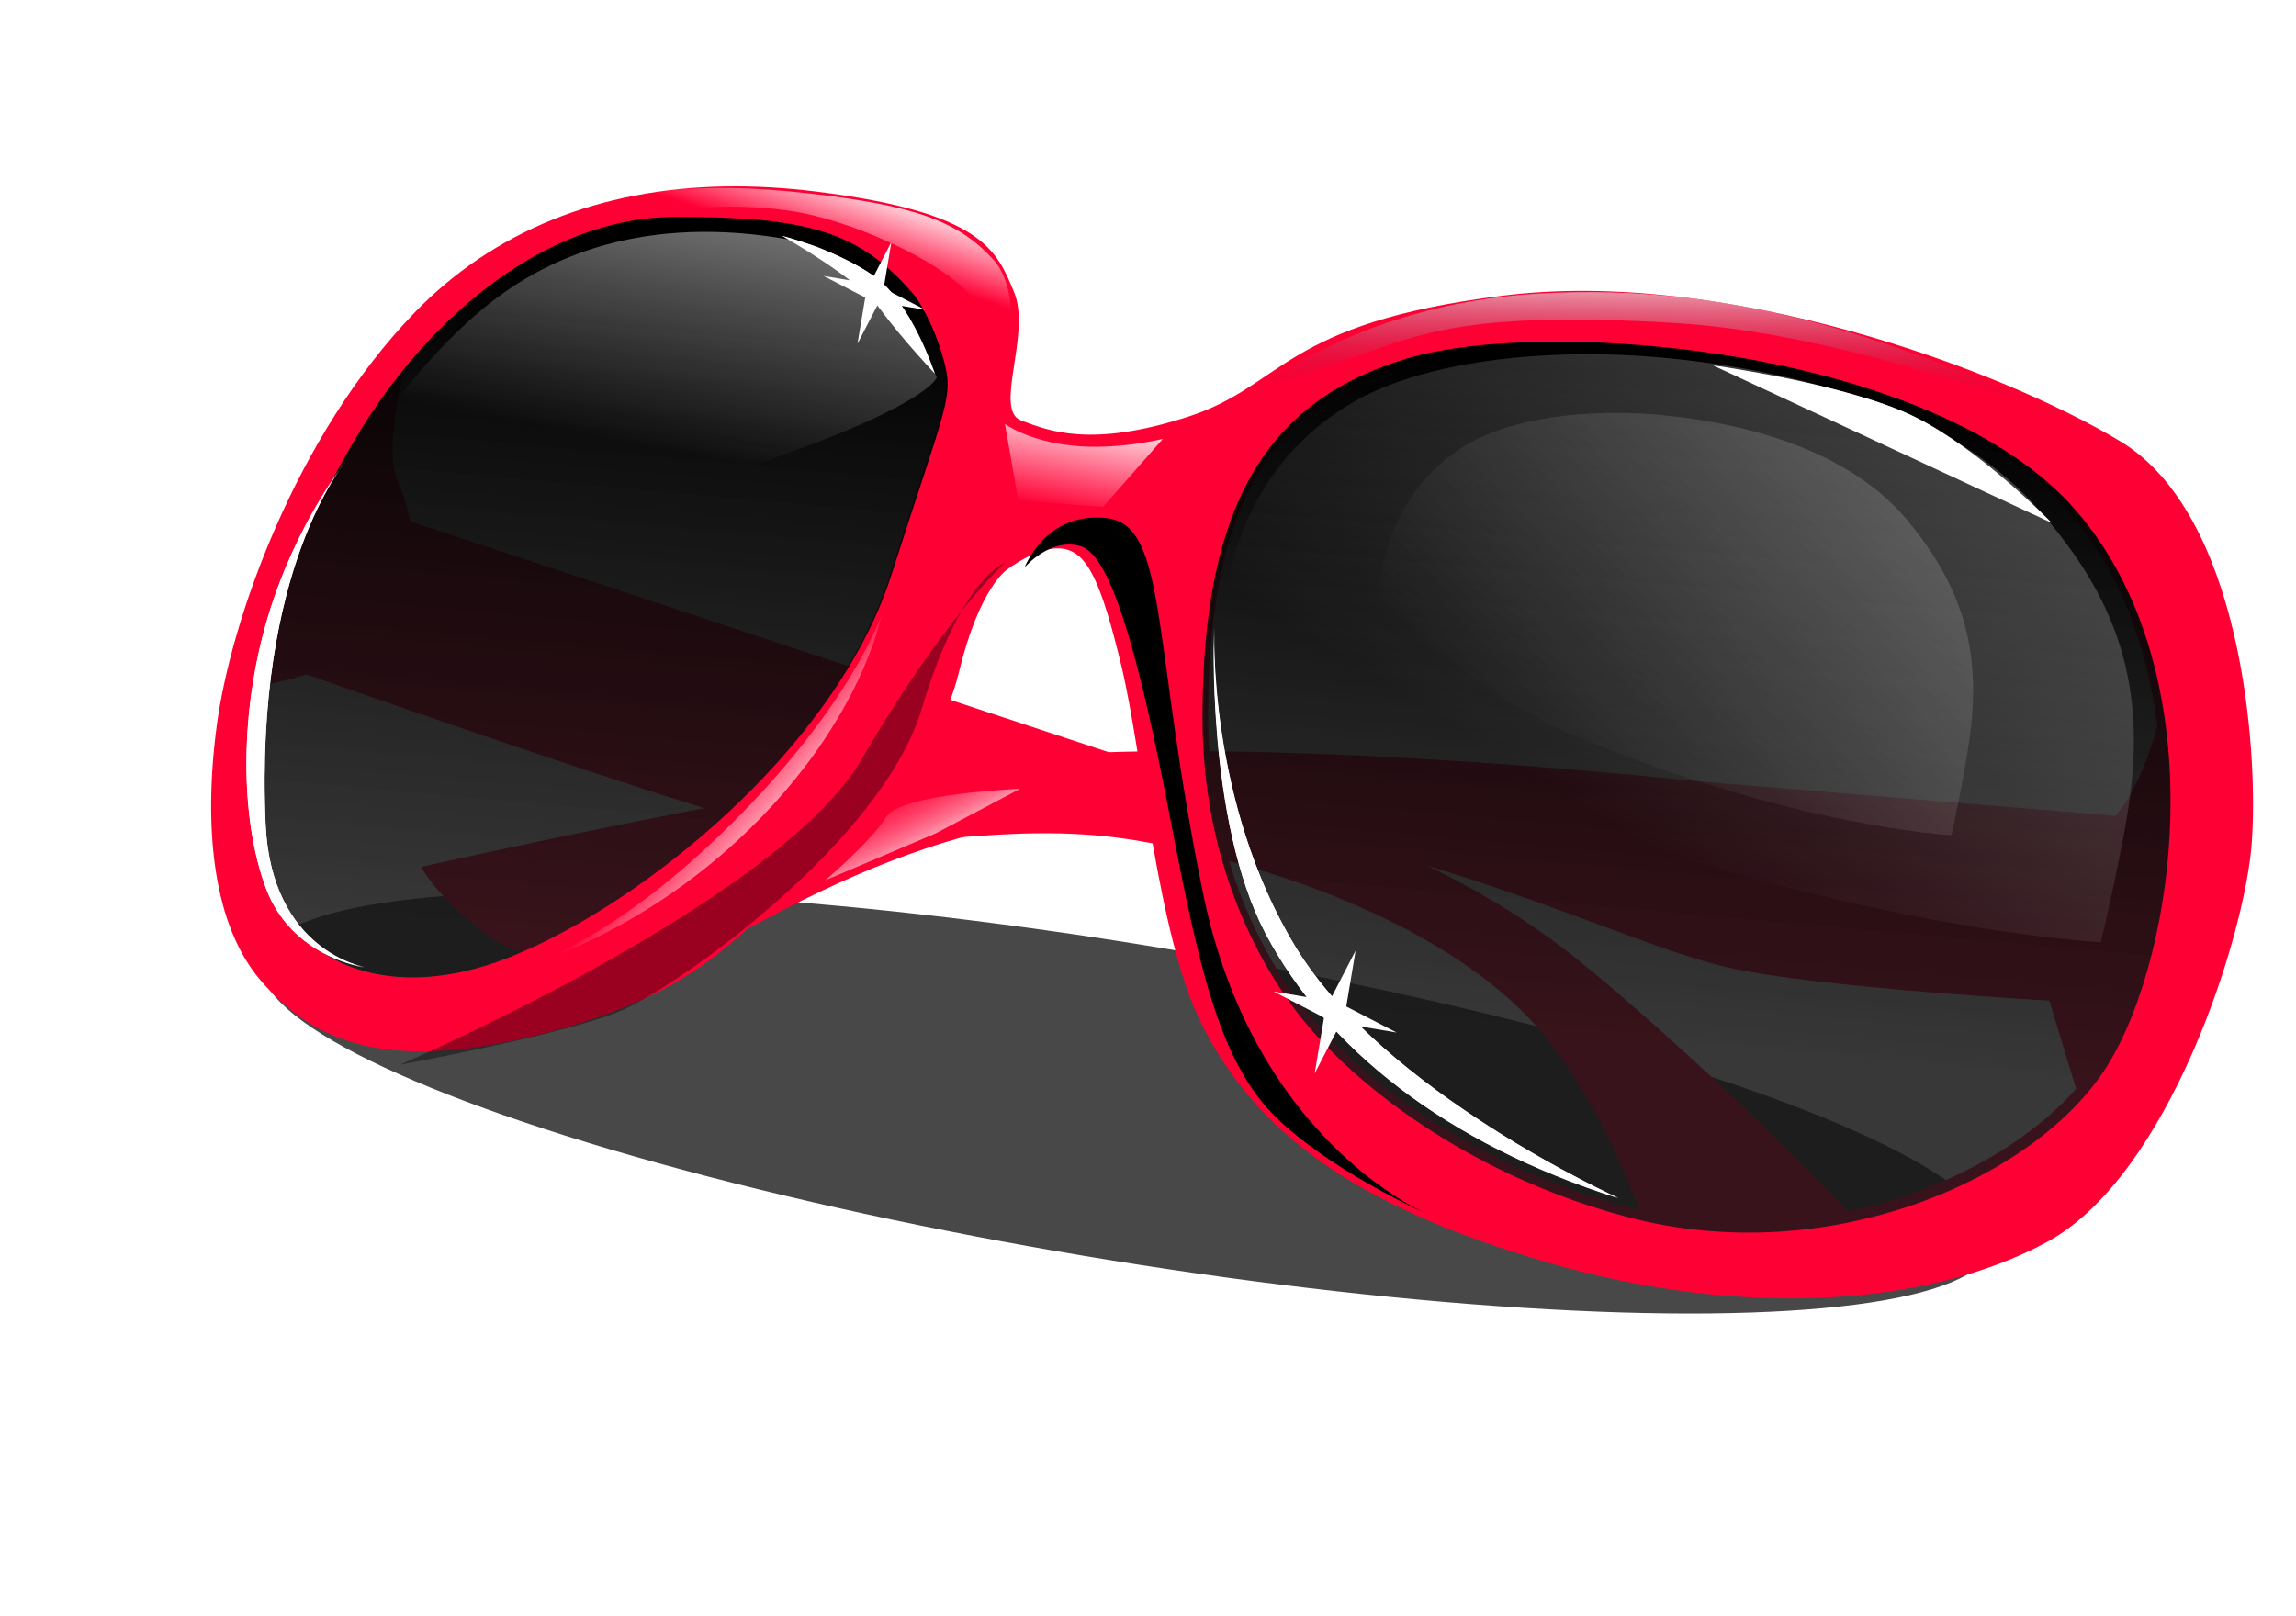 <?xml version="1.0" encoding="UTF-8" standalone="no"?>
<svg
   xmlns:dc="http://purl.org/dc/elements/1.1/"
   xmlns:cc="http://creativecommons.org/ns#"
   xmlns:rdf="http://www.w3.org/1999/02/22-rdf-syntax-ns#"
   xmlns:svg="http://www.w3.org/2000/svg"
   xmlns="http://www.w3.org/2000/svg"
   xmlns:xlink="http://www.w3.org/1999/xlink"
   xmlns:sodipodi="http://sodipodi.sourceforge.net/DTD/sodipodi-0.dtd"
   xmlns:inkscape="http://www.inkscape.org/namespaces/inkscape"
   id="svg2"
   sodipodi:docname="sunglasses.svg"
   viewBox="0 0 472.441 332.598"
   version="1.1"
   inkscape:version="1.0.2-2 (e86c870879, 2021-01-15)"
   width="125mm"
   height="88mm">
  <defs
     id="defs4">
    <linearGradient
       id="linearGradient4057"
       inkscape:collect="always">
      <stop
         id="stop4059"
         style="stop-color:#ffffff"
         offset="0" />
      <stop
         id="stop4061"
         style="stop-color:#ffffff;stop-opacity:0"
         offset="1" />
    </linearGradient>
    <linearGradient
       id="linearGradient3854"
       y2="615.22"
       gradientUnits="userSpaceOnUse"
       x2="212.14"
       gradientTransform="matrix(0.717,0,0,0.717,34.894,148.503)"
       y1="423.79"
       x1="229.29"
       inkscape:collect="always">
      <stop
         id="stop3850"
         style="stop-color:#000000"
         offset="0" />
      <stop
         id="stop3852"
         style="stop-color:#161616;stop-opacity:.855"
         offset="1" />
    </linearGradient>
    <linearGradient
       id="linearGradient3856"
       y2="615.22"
       gradientUnits="userSpaceOnUse"
       x2="212.14"
       gradientTransform="matrix(0.708,0,0,0.708,39.465,152.472)"
       y1="423.79"
       x1="229.29"
       inkscape:collect="always">
      <stop
         id="stop3860"
         style="stop-color:#000000"
         offset="0" />
      <stop
         id="stop3862"
         style="stop-color:#161616;stop-opacity:.855"
         offset="1" />
    </linearGradient>
    <linearGradient
       id="linearGradient3872"
       y2="407.38"
       gradientUnits="userSpaceOnUse"
       x2="256.07"
       y1="385.66"
       x1="263.14"
       inkscape:collect="always"
       gradientTransform="matrix(0.706,0,0,0.706,39.699,153.897)">
      <stop
         id="stop3868"
         style="stop-color:#ffffff"
         offset="0" />
      <stop
         id="stop3870"
         style="stop-color:#ffffff;stop-opacity:0"
         offset="1" />
    </linearGradient>
    <linearGradient
       id="linearGradient3902"
       y2="453.79"
       gradientUnits="userSpaceOnUse"
       x2="500"
       y1="414.51"
       x1="500.71"
       inkscape:collect="always"
       gradientTransform="matrix(0.706,0,0,0.706,39.699,153.897)">
      <stop
         id="stop3898"
         style="stop-color:#ffffff"
         offset="0" />
      <stop
         id="stop3900"
         style="stop-color:#900026;stop-opacity:0"
         offset="1" />
    </linearGradient>
    <filter
       id="filter3989"
       inkscape:collect="always"
       color-interpolation-filters="sRGB">
      <feGaussianBlur
         id="feGaussianBlur3991"
         stdDeviation="4.908"
         inkscape:collect="always" />
    </filter>
    <filter
       id="filter4019"
       height="1.173"
       width="1.298"
       color-interpolation-filters="sRGB"
       y="-0.087"
       x="-0.149"
       inkscape:collect="always">
      <feGaussianBlur
         id="feGaussianBlur4021"
         stdDeviation="7.352"
         inkscape:collect="always" />
    </filter>
    <linearGradient
       id="linearGradient4031"
       y2="488.13"
       gradientUnits="userSpaceOnUse"
       x2="341.45"
       y1="457.13"
       x1="347.26"
       inkscape:collect="always"
       gradientTransform="matrix(0.706,0,0,0.706,39.699,153.897)">
      <stop
         id="stop4027"
         style="stop-color:#ffffff"
         offset="0" />
      <stop
         id="stop4029"
         style="stop-color:#ffffff;stop-opacity:0"
         offset="1" />
    </linearGradient>
    <linearGradient
       id="linearGradient4035"
       y2="584.01"
       gradientUnits="userSpaceOnUse"
       x2="493.15"
       gradientTransform="matrix(0.709,0,0,0.646,34.922,181.442)"
       y1="386.88"
       x1="627.14"
       inkscape:collect="always">
      <stop
         id="stop4039"
         style="stop-color:#ffffff"
         offset="0" />
      <stop
         id="stop4041"
         style="stop-color:#ffffff;stop-opacity:0"
         offset="1" />
    </linearGradient>
    <linearGradient
       id="linearGradient4045"
       y2="611.59"
       xlink:href="#linearGradient4057"
       gradientUnits="userSpaceOnUse"
       x2="473.03"
       gradientTransform="matrix(0.464,0,0,0.464,162.228,273.7)"
       y1="460.36"
       x1="631.27"
       inkscape:collect="always" />
    <linearGradient
       id="linearGradient4055"
       y2="476.81"
       xlink:href="#linearGradient4057"
       gradientUnits="userSpaceOnUse"
       x2="258.09"
       y1="323.07"
       x1="287"
       inkscape:collect="always"
       gradientTransform="matrix(0.706,0,0,0.706,39.699,153.897)" />
    <filter
       id="filter4067"
       height="1.205"
       width="1.289"
       color-interpolation-filters="sRGB"
       y="-0.103"
       x="-0.145"
       inkscape:collect="always">
      <feGaussianBlur
         id="feGaussianBlur4069"
         stdDeviation="7.098"
         inkscape:collect="always" />
    </filter>
    <linearGradient
       id="linearGradient4085"
       y2="570.86"
       gradientUnits="userSpaceOnUse"
       x2="233.56"
       y1="590.72"
       x1="255.48"
       inkscape:collect="always"
       gradientTransform="matrix(0.706,0,0,0.706,39.699,153.897)">
      <stop
         id="stop4089"
         style="stop-color:#ffffff"
         offset="0" />
      <stop
         id="stop4091"
         style="stop-color:#ffffff;stop-opacity:0"
         offset="1" />
    </linearGradient>
    <linearGradient
       id="linearGradient4101"
       y2="563.32"
       gradientUnits="userSpaceOnUse"
       x2="289.04"
       y1="589.35"
       x1="302.05"
       inkscape:collect="always"
       gradientTransform="matrix(0.706,0,0,0.706,39.699,153.897)">
      <stop
         id="stop4097"
         style="stop-color:#ffffff"
         offset="0" />
      <stop
         id="stop4099"
         style="stop-color:#ff0035;stop-opacity:0"
         offset="1" />
    </linearGradient>
    <filter
       id="filter4128"
       height="1.517"
       width="1.176"
       color-interpolation-filters="sRGB"
       y="-0.259"
       x="-0.088"
       inkscape:collect="always">
      <feGaussianBlur
         id="feGaussianBlur4130"
         stdDeviation="18.686"
         inkscape:collect="always" />
    </filter>
    <linearGradient
       id="linearGradient4134"
       y2="480.44"
       xlink:href="#linearGradient4057"
       gradientUnits="userSpaceOnUse"
       x2="520.55"
       gradientTransform="matrix(0.706,0,0,0.706,67.753,151.962)"
       y1="429.07"
       x1="541.1"
       inkscape:collect="always" />
    <filter
       id="filter4138"
       height="1.378"
       width="1.176"
       color-interpolation-filters="sRGB"
       y="-0.189"
       x="-0.088"
       inkscape:collect="always">
      <feGaussianBlur
         id="feGaussianBlur4140"
         stdDeviation="3.613"
         inkscape:collect="always" />
    </filter>
    <linearGradient
       id="linearGradient4146"
       y2="429.04"
       xlink:href="#linearGradient4057"
       gradientUnits="userSpaceOnUse"
       x2="278.48"
       y1="421.29"
       x1="283.81"
       inkscape:collect="always"
       gradientTransform="matrix(0.706,0,0,0.706,39.699,153.897)" />
    <filter
       id="filter4150"
       height="1.253"
       width="1.228"
       color-interpolation-filters="sRGB"
       y="-0.127"
       x="-0.114"
       inkscape:collect="always">
      <feGaussianBlur
         id="feGaussianBlur4152"
         stdDeviation="2.119"
         inkscape:collect="always" />
    </filter>
    <filter
       id="filter4154"
       height="1.187"
       width="1.8"
       color-interpolation-filters="sRGB"
       y="-0.093"
       x="-0.4"
       inkscape:collect="always">
      <feGaussianBlur
         id="feGaussianBlur4156"
         stdDeviation="5.724"
         inkscape:collect="always" />
    </filter>
  </defs>
  <sodipodi:namedview
     id="base"
     fit-margin-left="0"
     inkscape:zoom="0.73"
     borderopacity="1.0"
     inkscape:current-layer="layer1"
     inkscape:cx="138.50578"
     inkscape:cy="160.19428"
     inkscape:window-maximized="1"
     showgrid="false"
     fit-margin-right="0"
     inkscape:guide-bbox="true"
     showguides="true"
     bordercolor="#666666"
     inkscape:window-x="-8"
     inkscape:window-y="-8"
     fit-margin-bottom="0"
     inkscape:window-width="1920"
     inkscape:pageopacity="0.0"
     inkscape:pageshadow="2"
     pagecolor="#ffffff"
     inkscape:document-units="px"
     inkscape:window-height="1017"
     fit-margin-top="0"
     inkscape:document-rotation="0"
     units="mm" />
  <g
     id="layer1"
     inkscape:label="Layer 1"
     inkscape:groupmode="layer"
     transform="translate(-60.015,-393.23)">
    <ellipse
       id="path4126"
       style="fill:#484848;filter:url(#filter4128)"
       transform="matrix(0.693,0.116,-0.134,0.485,128.777,267.048)"
       cx="359.589"
       cy="642.088"
       rx="256.849"
       ry="65.068" />
    <g
       id="g3797"
       style="fill:#ff0035"
       transform="matrix(0.706,0,0,0.706,39.699,153.897)">
      <path
         id="path3770"
         d="m 651.55,632.14 c 0,0 -87.883,-4.041 -119.2,-11.112 -31.315,-7.071 -91.924,-39.396 -164.65,-44.447 -72.731,-5.051 -131.32,43.437 -143.44,43.437 -12.122,0 -40.406,2.02 -54.548,-9.091 -14.142,-11.112 -18.183,-19.193 -18.183,-19.193 0,0 88.893,-20.203 159.6,-30.305 70.711,-10.102 209.1,5.051 209.1,5.051 l 146.47,12.122 z"
         style="fill:#ff0035"
         inkscape:connector-curvature="0" />
      <g
         id="g3792"
         style="fill:#ff0035">
        <path
           id="path3774"
           style="fill:#ff0035"
           inkscape:connector-curvature="0"
           d="m 144.45,489.71 241.43,79.802 c 0,0 59.599,14.142 103.04,49.497 43.437,35.355 85.863,80.812 85.863,80.812 l -64.65,2.02 c 0,0 -13.132,-43.437 -37.376,-67.68 -24.244,-24.244 -66.67,-41.416 -109.1,-49.497 -42.426,-8.081 -71.721,5.051 -105.06,-3.03 -33.335,-8.081 -147.48,-48.487 -147.48,-48.487 z" />
        <path
           id="path3786"
           style="fill:#ff0035"
           inkscape:connector-curvature="0"
           d="m 657.61,550.32 c 0,0 -6.061,25.254 -18.183,31.315 -12.122,6.061 -14.142,46.467 -14.142,46.467 l 10.102,33.335 36.365,-62.629 z" />
        <path
           id="path3772"
           style="fill:#ff0035"
           inkscape:connector-curvature="0"
           d="m 147.48,442.23 c 0,0 -7.071,27.274 -3.03,36.365 4.041,9.091 8.081,25.254 0,40.406 -8.081,15.152 -41.416,20.203 -41.416,20.203 0,0 4.041,-40.406 15.152,-59.599 11.112,-19.193 29.294,-37.376 29.294,-37.376 z" />
      </g>
    </g>
    <path
       id="path2996"
       style="fill:#ff0035;stroke-width:0.706"
       inkscape:connector-curvature="0"
       d="m 209.38,431.602 c -26,0.414 -47.879,9.21 -64.108,26.019 -24.536,25.412 -37.796,63.496 -40.649,84.897 -2.853,21.401 -0.718,41.374 9.269,52.787 9.987,11.413 24.247,19.263 57.774,10.703 33.527,-8.56 39.939,-21.394 51.353,-29.24 11.413,-7.847 29.97,-27.119 34.25,-44.953 4.279,-17.831 10,-21.376 10,-21.376 0,0 6.416,-4.995 11.409,-4.281 4.993,0.713 7.835,6.419 12.115,24.253 4.28,17.834 7.412,55.452 16.419,73.464 11.413,22.827 32.09,37.798 71.324,49.212 39.234,11.413 77.758,9.295 102.728,-4.259 24.967,-13.554 40.657,-62.789 42.084,-82.051 1.427,-19.26 -2.132,-67.775 -27.1,-82.757 -24.967,-14.98 -81.324,-35.653 -126.978,-29.946 -45.655,5.707 -44.929,18.539 -64.902,24.959 -19.974,6.42 -28.543,2.868 -34.25,0.728 -5.707,-2.14 2.132,-17.833 -1.434,-26.393 -3.567,-8.56 -6.409,-16.42 -40.649,-20.7 -6.42,-0.802 -12.648,-1.155 -18.647,-1.059 z m -10.614,6.772 c 27.107,0 37.82,2.843 49.234,16.397 0,0 3.554,4.997 5.694,12.844 2.14,7.847 0.733,8.557 -10.681,44.225 -11.414,35.668 -51.367,67.774 -78.471,78.471 -27.107,10.7 -50.35,-0.135 -52.081,-27.828 -2.147,-34.229 8.34,-57.081 19.258,-76.324 14.985,-26.397 39.935,-47.78 67.045,-47.78 z m 180.45,25.804 c 35.445,-0.268 84.925,9.507 106.323,34.117 28.534,32.814 20.689,89.876 6.422,112.699 -14.267,22.827 -56.35,41.375 -97.015,30.675 -40.661,-10.7 -62.056,-35.662 -62.056,-35.662 0,0 -24.275,-22.829 -24.275,-65.631 0,-42.801 12.844,-64.198 41.378,-72.758 7.134,-2.14 17.403,-3.353 29.218,-3.443 z" />
    <path
       id="path3766"
       sodipodi:nodetypes="cssssssc"
       style="fill:url(#linearGradient3856);stroke-width:0.706"
       inkscape:connector-curvature="0"
       d="m 248.439,454.327 c -11.451,-13.598 -22.185,-16.46 -49.38,-16.46 -27.195,0 -52.243,21.47 -67.271,47.949 -10.956,19.304 -21.47,42.224 -19.323,76.578 1.736,27.783 25.048,38.646 52.243,27.91 27.195,-10.735 67.271,-42.939 78.725,-78.725 11.451,-35.783 12.882,-36.498 10.735,-44.371 -2.147,-7.873 -5.725,-12.882 -5.725,-12.882 z" />
    <path
       id="path3768"
       style="fill:url(#linearGradient3854);stroke-width:0.706"
       inkscape:connector-curvature="0"
       d="m 332.072,607.554 c 0,0 -24.626,-23.178 -24.626,-66.636 0,-43.458 13.038,-65.187 42.009,-73.881 28.972,-8.692 108.646,-2.173 137.621,31.145 28.972,33.318 21.005,91.26 6.519,114.437 -14.486,23.178 -57.22,42.009 -98.505,31.145 -41.285,-10.865 -63.014,-36.215 -63.014,-36.215 z" />
    <path
       id="path3864"
       sodipodi:nodetypes="cssscszsc"
       style="fill:url(#linearGradient3872);stroke-width:0.706"
       inkscape:connector-curvature="0"
       d="m 266.185,472.61 c 0,0 5.335,-18.117 -1.798,-25.964 -7.133,-7.847 -16.036,-11.13 -38.149,-13.627 -22.114,-2.497 -42.088,-1.427 -62.061,10.7 -15.222,9.242 -25.324,22.471 -25.324,22.471 0,0 15.337,-18.191 33.527,-23.897 18.191,-5.707 35.065,-7.867 49.935,-5.707 14.87,2.16 36.381,12.84 39.234,20.33 2.853,7.49 4.637,15.693 4.637,15.693 z" />
    <path
       id="path3894"
       sodipodi:nodetypes="csscssc"
       style="fill:url(#linearGradient3902);stroke-width:0.706"
       inkscape:connector-curvature="0"
       d="m 316.621,474.863 c 0,0 21.755,-18.907 59.521,-21.185 19.704,-1.188 43.38,0.504 72.638,10.593 29.25,10.084 49.934,20.677 49.934,20.677 0,0 -51.954,-22.699 -93.823,-25.221 -41.867,-2.522 -51.954,2.018 -65.07,6.557 -13.114,4.54 -23.203,8.575 -23.203,8.575 z" />
    <path
       id="path3959"
       style="opacity:0.63;fill:#020202;filter:url(#filter3989)"
       inkscape:connector-curvature="0"
       d="m 321.59,503.14 c 0,0 -12.592,3.875 -24.216,42.62 -11.624,38.746 -71.679,81.366 -88.146,88.146 -16.467,6.78 -63.93,15.498 -63.93,15.498 0,0 110.42,-47.463 134.64,-89.115 24.216,-41.652 41.652,-57.15 41.652,-57.15 z"
       transform="matrix(0.706,0,0,0.706,39.699,153.897)" />
    <path
       id="path3993"
       style="fill:#000000;filter:url(#filter4019)"
       inkscape:connector-curvature="0"
       d="m 327.4,504.42 c 0,0 7.534,-8.904 16.438,-6.164 8.904,2.74 17.123,32.877 26.027,79.452 8.904,46.575 15.068,72.603 32.192,88.356 17.123,15.753 43.836,27.397 43.836,27.397 0,0 -51.37,-20.548 -66.438,-93.836 -15.068,-73.288 -10.274,-107.53 -28.082,-109.59 -17.808,-2.055 -23.973,14.384 -23.973,14.384 z"
       transform="matrix(0.706,0,0,0.706,39.699,153.897)" />
    <path
       id="path4023"
       style="fill:url(#linearGradient4031);stroke-width:0.706"
       inkscape:connector-curvature="0"
       d="m 266.8,480.477 c 0,0 4.446,3.42 13.681,4.446 9.235,1.026 18.811,-1.368 18.811,-1.368 l -12.313,14.023 -17.443,-1.368 z" />
    <path
       id="path4033"
       sodipodi:nodetypes="csssscsc"
       style="opacity:0.361;fill:url(#linearGradient4035);stroke-width:0.706"
       inkscape:connector-curvature="0"
       d="m 312.363,517.707 c 0,0 0.313,-26.116 25.409,-41.295 16.194,-9.795 43.696,-11.478 64.01,-9.601 31.496,2.91 60.289,12.104 76.769,30.249 16.482,18.145 22.662,35.664 19.916,58.814 -1.331,11.214 -6.181,31.285 -6.181,31.285 0,0 -50.132,-2.503 -117.431,-28.156 -39.182,-14.935 -62.493,-41.295 -62.493,-41.295 z" />
    <path
       id="path4043"
       d="m 343.809,515.249 c 0,0 0.205,-18.76 16.63,-29.664 10.598,-7.036 28.598,-8.245 41.893,-6.897 20.613,2.091 39.458,8.695 50.245,21.729 10.787,13.034 14.832,25.619 13.034,42.249 -0.871,8.056 -4.045,22.473 -4.045,22.473 0,0 -32.811,-1.798 -76.854,-20.226 -25.644,-10.728 -40.901,-29.664 -40.901,-29.664 z"
       sodipodi:nodetypes="csssscsc"
       style="opacity:0.18;fill:url(#linearGradient4045);stroke-width:0.706"
       inkscape:connector-curvature="0" />
    <path
       id="path4053"
       sodipodi:nodetypes="czzcsc"
       style="fill:url(#linearGradient4055);stroke-width:0.706"
       inkscape:connector-curvature="0"
       d="m 252.775,470.901 c 0,0 -9.577,-24.283 -28.73,-28.045 -19.153,-3.762 -41.042,-2.736 -59.853,10.261 -18.811,12.997 -34.544,39.674 -34.544,39.674 0,0 54.723,6.84 88.237,-4.788 33.517,-11.629 34.886,-17.101 34.886,-17.101 z" />
    <path
       id="path4063"
       sodipodi:nodetypes="czczc"
       style="fill:#ffffff;stroke-width:0.706"
       inkscape:connector-curvature="0"
       d="m 309.891,522.544 c 0,0 -1.727,39.543 10.603,62.931 12.329,23.388 37.05,43.203 72.511,54.381 0,0 -48.132,-21.676 -66.351,-51.644 -18.219,-29.968 -16.759,-65.667 -16.759,-65.667 z" />
    <path
       id="path4065"
       d="m 382.61,522.03 c 0,0 -2.445,55.995 15.014,89.115 17.459,33.119 52.465,61.179 102.68,77.007 0,0 -68.158,-30.695 -93.958,-73.132 -25.8,-42.437 -23.732,-92.989 -23.732,-92.989 z"
       sodipodi:nodetypes="czczc"
       style="fill:#ffffff;filter:url(#filter4067)"
       inkscape:connector-curvature="0"
       transform="matrix(0.706,0,0,0.706,39.699,153.897)" />
    <path
       id="path4071"
       sodipodi:nodetypes="csscsc"
       style="fill:#ffffff;stroke-width:0.706"
       inkscape:connector-curvature="0"
       d="m 134.984,592.336 c 0,0 -14.994,-1.935 -20.315,-16.446 -5.321,-14.511 -5.321,-36.277 0.484,-55.624 5.804,-19.347 15.962,-31.923 15.962,-31.923 0,0 -18.752,21.736 -16.446,74.488 1.148,26.264 20.315,29.505 20.315,29.505 z" />
    <path
       id="path4073"
       d="m 134.93,620.86 c 0,0 -21.233,-2.74 -28.767,-23.288 -7.534,-20.548 -7.534,-51.37 0.685,-78.767 8.219,-27.397 22.603,-45.205 22.603,-45.205 0,0 -26.554,30.78 -23.288,105.48 1.626,37.191 28.767,41.781 28.767,41.781 z"
       sodipodi:nodetypes="csscsc"
       style="fill:#ffffff;filter:url(#filter4154)"
       inkscape:connector-curvature="0"
       transform="matrix(0.706,0,0,0.706,39.699,153.897)" />
    <path
       id="path4083"
       sodipodi:nodetypes="czczc"
       style="fill:url(#linearGradient4085);stroke-width:0.706"
       inkscape:connector-curvature="0"
       d="m 241.398,519.783 c 0,0 -6.288,18.864 -31.923,44.016 -25.635,25.151 -43.532,29.021 -43.532,29.021 0,0 25.151,-6.288 48.368,-29.021 23.217,-22.733 27.086,-44.016 27.086,-44.016 z" />
    <path
       id="path4093"
       style="fill:url(#linearGradient4101);stroke-width:0.706"
       inkscape:connector-curvature="0"
       d="m 252.521,564.76 -22.733,9.674 c 0,0 9.674,-8.223 12.576,-13.059 2.902,-4.837 27.57,-5.804 27.57,-5.804 z" />
    <path
       id="path4105"
       sodipodi:nodetypes="ccccccccc"
       style="fill:#ffffff;stroke-width:0.706"
       inkscape:connector-curvature="0"
       d="m 338.957,588.883 -1.926,11.497 10.353,5.356 -11.497,-1.926 -5.356,10.353 1.926,-11.497 -10.353,-5.356 11.497,1.926 z" />
    <path
       id="path4105-5"
       sodipodi:nodetypes="ccccccccc"
       style="fill:#ffffff;stroke-width:0.706"
       inkscape:connector-curvature="0"
       d="m 243.432,443.049 -1.595,9.517 8.571,4.434 -9.517,-1.595 -4.434,8.571 1.595,-9.517 -8.571,-4.434 9.517,1.595 z" />
    <path
       id="path4132"
       sodipodi:nodetypes="czcc"
       style="fill:url(#linearGradient4134);stroke-width:0.706"
       inkscape:connector-curvature="0"
       d="m 482.27,500.914 c 0,0 -14.489,-15.001 -28.054,-21.766 -13.565,-6.764 -41.597,-10.641 -41.597,-10.641 z" />
    <path
       id="path4136"
       d="m 626.71,491.4 c 0,0 -20.517,-21.243 -39.726,-30.822 C 567.775,450.999 528.08,445.51 528.08,445.51 Z"
       sodipodi:nodetypes="czcc"
       style="fill:#ffffff;filter:url(#filter4138)"
       inkscape:connector-curvature="0"
       transform="matrix(0.706,0,0,0.706,39.699,153.897)" />
    <path
       id="path4144"
       style="fill:url(#linearGradient4146);stroke-width:0.706"
       inkscape:connector-curvature="0"
       d="m 252.436,470.216 c 0,0 -4.788,-14.707 -12.655,-20.179 -7.866,-5.472 -18.811,-8.209 -18.811,-8.209 0,0 15.39,8.55 20.179,15.049 4.788,6.498 11.287,13.338 11.287,13.338 z" />
    <path
       id="path4148"
       d="m 301.25,447.93 c 0,0 -6.78,-20.826 -17.92,-28.575 -11.139,-7.749 -26.638,-11.624 -26.638,-11.624 0,0 21.794,12.108 28.575,21.31 6.78,9.202 15.983,18.888 15.983,18.888 z"
       style="fill:#ffffff;filter:url(#filter4150)"
       inkscape:connector-curvature="0"
       transform="matrix(0.706,0,0,0.706,39.699,153.897)" />
  </g>
</svg>
